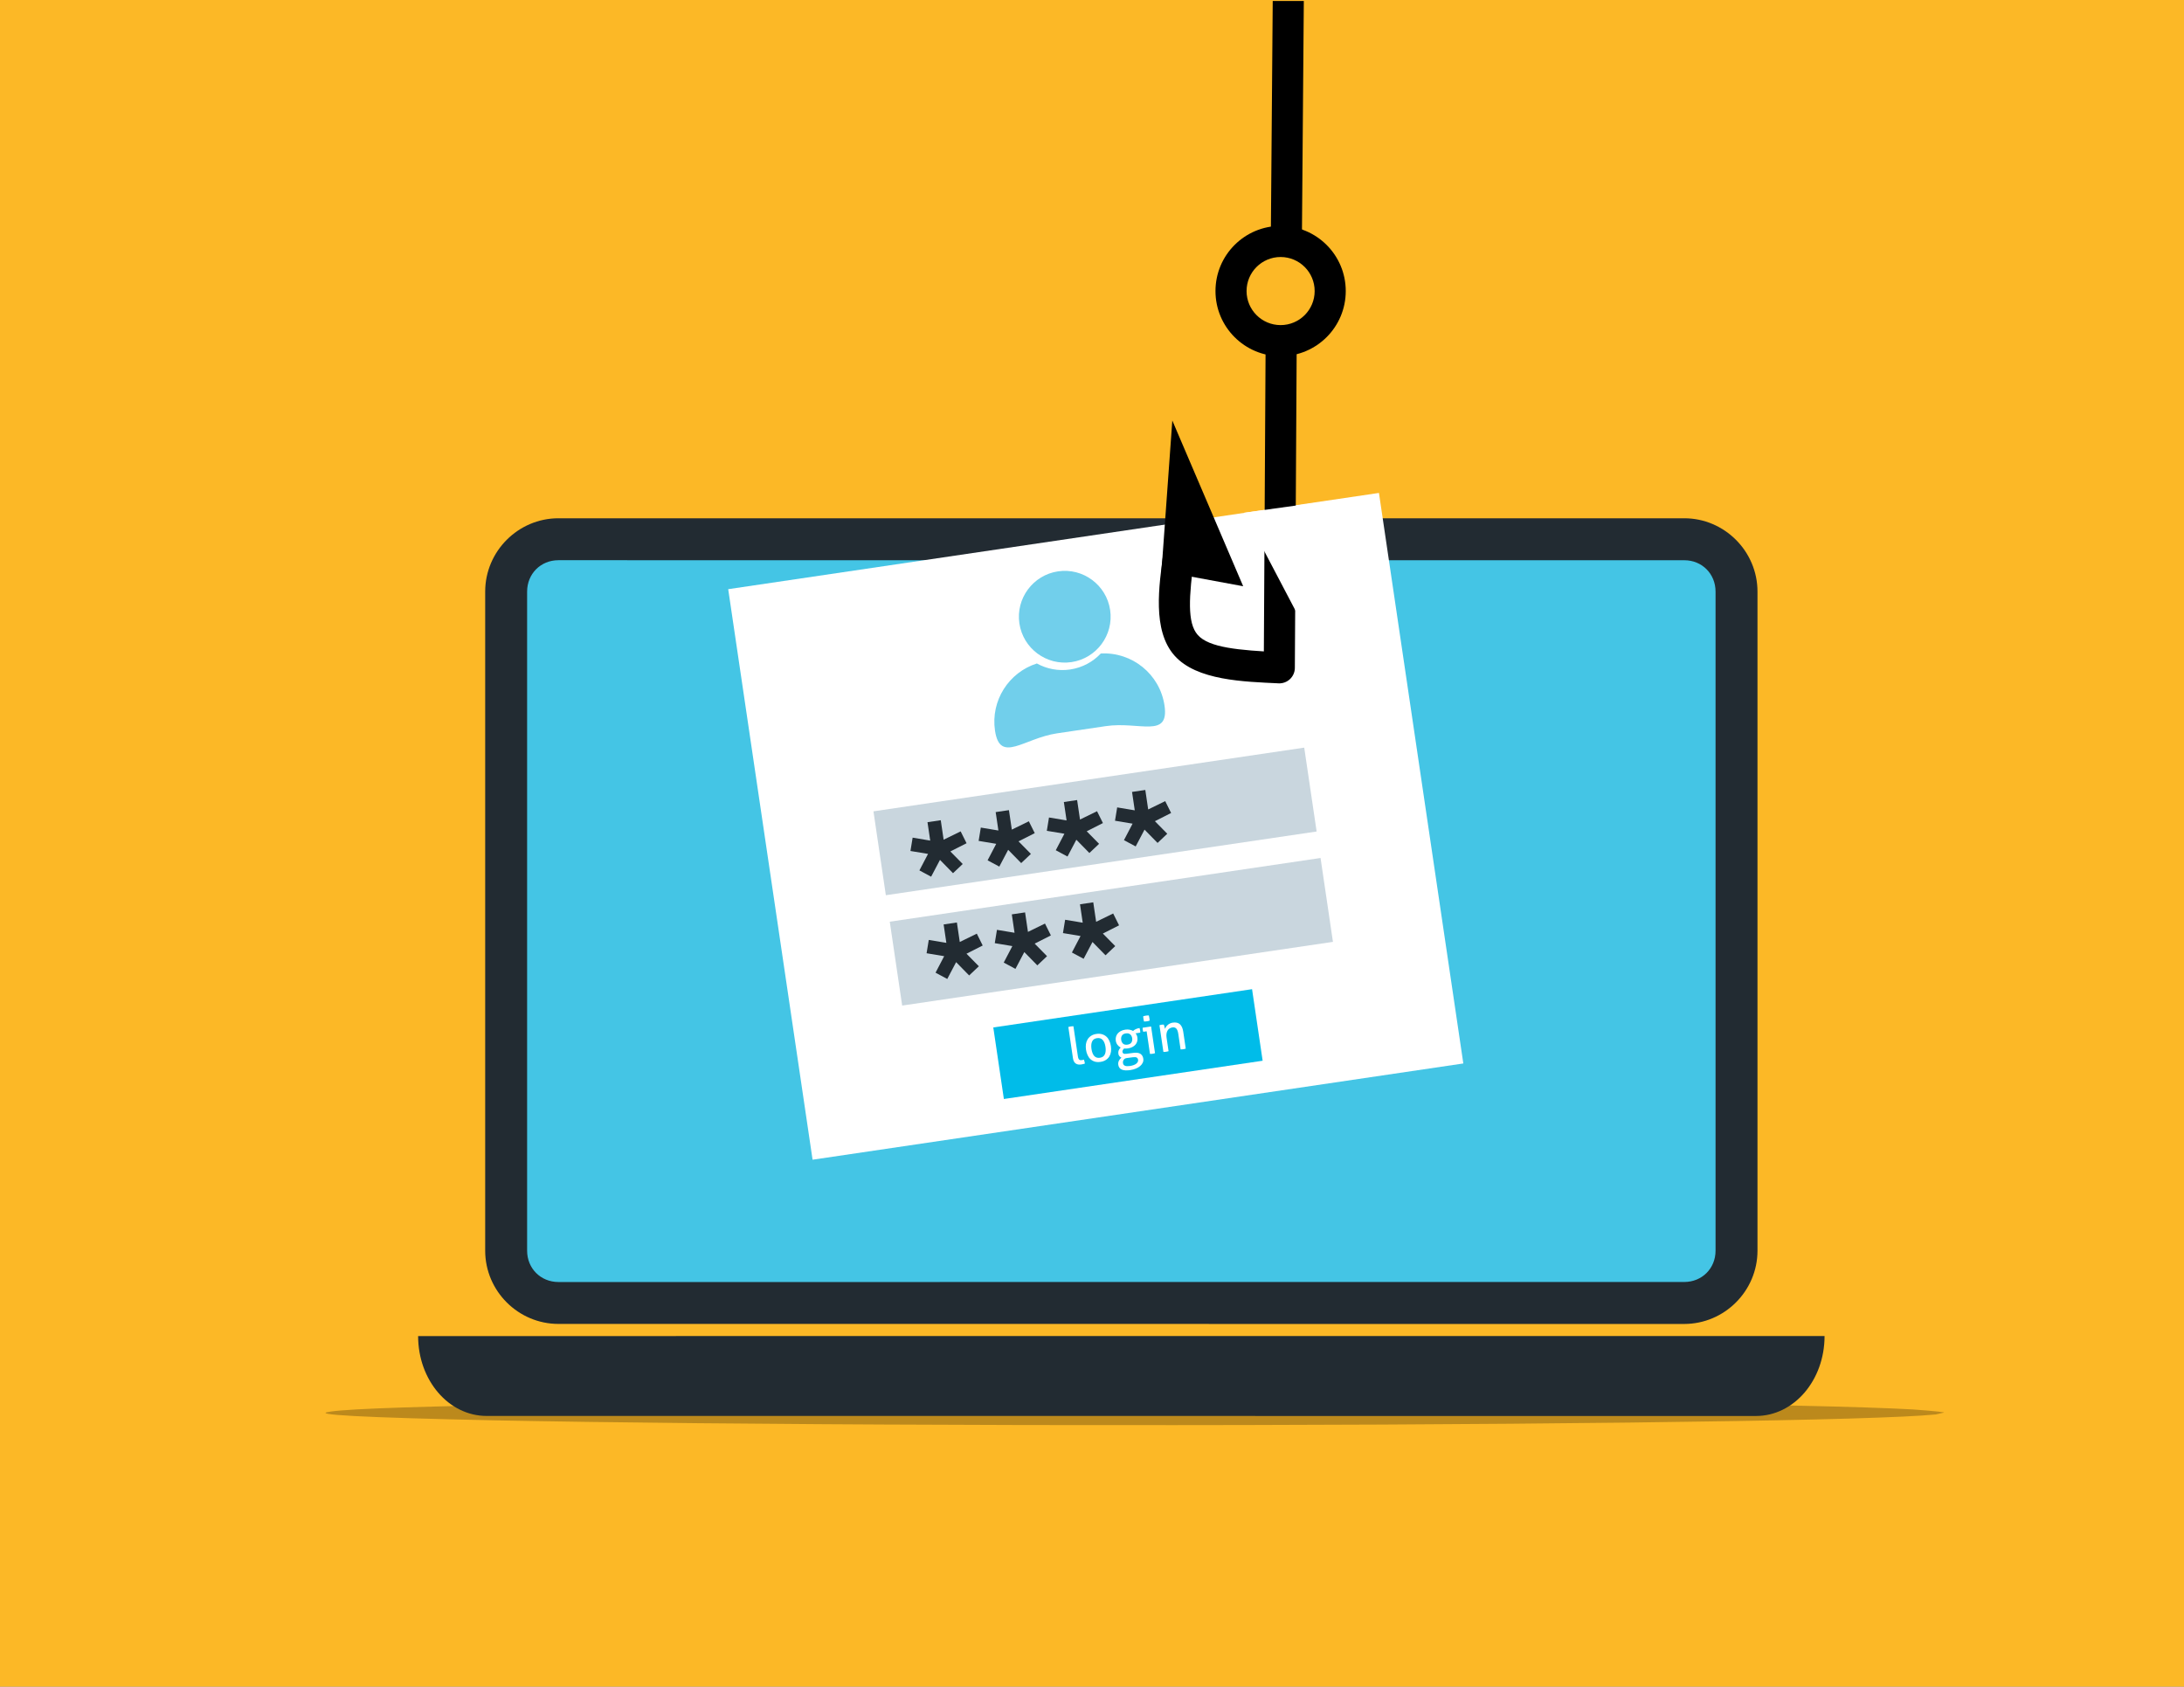 <?xml version="1.0" encoding="utf-8"?>
<svg xmlns="http://www.w3.org/2000/svg" xmlns:xlink="http://www.w3.org/1999/xlink" version= "1.1" width="1809px" height="1397px" viewBox="-260 224 1809 1397">
<rect x="-260" y="224" width="1809" height="1397" fill="#808080" stroke="none"/>
<g id="layer1">
<g style="fill:rgb(252,184,38); fill-opacity:1.0; stroke-linejoin: miter">
<path d="M-260.001,222.225C-260.472,222.225,-260.923,222.412,-261.256,222.744C-261.588,223.077,-261.775,223.528,-261.775,223.999L-261.774,1621.0C-261.774,1621.98,-260.98,1622.774,-260.0,1622.774L1549.001,1622.775C1549.472,1622.775,1549.923,1622.588,1550.255,1622.255C1550.588,1621.923,1550.775,1621.472,1550.775,1621.001L1550.774,224.0C1550.774,223.02,1549.98,222.226,1549.0,222.226L-260.001,222.225 Z"/>
</g>
<g style="fill:rgb(0,0,0); fill-opacity:0.255; stroke-linejoin: miter">
<path d="M1349.539,1394.137L1343.424,1395.529Q1324.102,1397.399,1271.7,1398.937Q1245.498,1399.705,1211.027,1400.39Q1198.96,1400.785,1089.006,1402.259Q994.605,1403.38,885.305,1403.908Q830.654,1404.172,772.278,1404.288Q745.419,1404.438,588.771,1404.303Q440.913,1403.822,417.86,1403.573Q364.964,1403.236,317.5,1402.771Q222.573,1401.842,149.374,1400.406Q-14.053,1396.93,13.64,1393.184Q25.812,1391.319,73.901,1389.742Q97.946,1388.955,130.97,1388.239Q142.403,1387.828,249.183,1386.271Q426.643,1383.972,679.668,1383.875Q806.18,1383.924,913.802,1384.523Q967.613,1384.823,1016.7,1385.26Q1135.288,1386.473,1153.339,1386.881Q1237.346,1388.168,1285.436,1389.744Q1309.481,1390.533,1324.546,1391.392Q1354.353,1393.607,1349.539,1394.137"/>
</g>
<g style="fill:rgb(68,197,229); fill-opacity:1.0; stroke-linejoin: miter">
<path d="M202.527,686.89C202.502,686.89,202.477,686.891,202.453,686.893L202.452,686.894C187.19,686.931,175.509,698.712,175.509,713.982L175.509,1259.898C175.509,1275.193,187.232,1286.913,202.524,1286.948L202.527,1286.95L1135.071,1286.915L1135.071,1286.916C1150.366,1286.915,1162.089,1275.194,1162.089,1259.898L1162.089,713.98C1162.089,698.708,1150.406,686.925,1135.138,686.925L1135.096,686.925C1135.089,686.925,1135.08,686.925,1135.067,686.925L202.527,686.89 Z"/>
</g>
<g style="fill:rgb(34,43,50); fill-opacity:1.0; stroke-linejoin: miter">
<path d="M202.527,653.261C169.199,653.261,141.877,680.652,141.878,713.98L141.878,1259.898C141.878,1293.225,169.2,1320.547,202.527,1320.547L1135.071,1320.582C1168.399,1320.548,1195.721,1293.225,1195.721,1259.899L1195.72,713.982C1195.721,680.655,1168.399,653.263,1135.071,653.263L202.527,653.297 Z M202.527,687.994L1135.071,688.028C1149.757,687.994,1160.986,699.29,1160.986,713.98L1160.986,1259.898C1160.986,1274.584,1149.757,1285.812,1135.071,1285.812L202.527,1285.846C187.841,1285.812,176.612,1274.583,176.612,1259.898L176.612,713.982C176.612,699.292,187.841,687.996,202.527,687.996 Z"/>
</g>
<g style="fill:rgb(0,0,0); fill-opacity:1.0; stroke-linejoin: miter">
<path d="M582.052,1344.469L755.546,1344.503C758.223,1344.469,760.378,1346.623,760.378,1349.303C760.378,1351.979,758.223,1354.136,755.546,1354.136L582.052,1354.17C579.375,1354.135,577.22,1351.981,577.22,1349.303C577.22,1346.627,579.375,1344.469,582.052,1344.469 Z"/>
</g>
<g style="fill:rgb(215,237,249); fill-opacity:1.0; stroke-linejoin: miter">
<path d="M787.989,1468.923L787.989,1468.924L787.989,1468.925L787.989,1468.923"/>
</g>
<g style="fill:rgb(255,183,159); fill-opacity:1.0; stroke-linejoin: miter">
<path d="M1078.416,1361.718L1078.416,1361.719L1078.416,1361.721L1078.416,1361.718"/>
</g>
<g style="fill:rgb(34,43,50); fill-opacity:1.0; stroke-linejoin: miter">
<path d="M86.324,1330.574C86.324,1367.237,111.642,1396.765,143.08,1396.765L1194.519,1396.801C1225.956,1396.766,1251.274,1367.242,1251.274,1330.574L86.324,1330.607 Z"/>
</g>
<g style="fill:rgb(255,255,255); fill-opacity:1.0; stroke-linejoin: miter">
<path d="M343.166,711.989L612.673,672.132L882.181,632.274Q917.124,868.548,952.066,1104.822L413.053,1184.537Q378.109,948.264,343.166,711.989"/>
</g>
<g>
<g style="fill:rgb(113,207,235); fill-opacity:1.0; stroke-linejoin: miter">
<path d="M651.799,765.261C645.274,772.165,636.489,777.019,626.384,778.514C616.532,779.971,606.948,778.01,598.833,773.533C575.601,780.9,560.472,804.225,564.153,829.114C568.24,856.743,587.979,835.469,615.605,831.383L655.96,825.417C683.587,821.329,708.641,835.979,704.555,808.349C700.7,782.288,677.598,763.836,651.799,765.261 Z"/>
</g>
<g style="fill:rgb(113,207,235); fill-opacity:1.0; stroke-linejoin: miter">
<path d="M627.502,772.399C648.227,769.334,662.592,749.978,659.527,729.251C656.462,708.526,637.109,694.158,616.384,697.223C595.66,700.288,581.293,719.644,584.358,740.369C587.425,761.095,606.779,775.464,627.502,772.399 Z"/>
</g>
</g>
<g>
<g style="fill:rgb(201,214,222); fill-opacity:1.0; stroke-linejoin: miter">
<path d="M463.471,895.999L641.879,869.615L820.288,843.231Q825.424,877.964,830.561,912.697Q652.153,939.082,473.745,965.468Q468.608,930.733,463.471,895.999"/>
</g>
<g>
<g>
<g style="fill:rgb(34,43,50); fill-opacity:1.0; stroke-linejoin: miter">
<path d="M508.238,904.978L510.493,920.224L495.929,917.795L494.124,928.831L508.688,931.259L501.544,944.917L511.249,950.125L518.585,936.21L529.376,947.215L537.416,939.611L527.172,929.213L540.601,922.415L535.712,912.599L521.611,919.496L519.224,903.353 Z"/>
</g>
</g>
<g>
<g style="fill:rgb(34,43,50); fill-opacity:1.0; stroke-linejoin: miter">
<path d="M564.714,896.626L566.969,911.872L552.405,909.443L550.6,920.478L565.164,922.907L558.02,936.564L567.725,941.773L575.061,927.858L585.853,938.863L593.892,931.259L583.648,920.86L597.077,914.063L592.189,904.247L578.087,911.144L575.7,895.001 Z"/>
</g>
</g>
<g>
<g style="fill:rgb(34,43,50); fill-opacity:1.0; stroke-linejoin: miter">
<path d="M621.19,888.274L623.445,903.52L608.881,901.091L607.077,912.126L621.64,914.554L614.496,928.212L624.202,933.421L631.537,919.506L642.329,930.511L650.369,922.907L640.125,912.508L653.553,905.711L648.665,895.895L634.564,902.792L632.176,886.649 Z"/>
</g>
</g>
<g>
<g style="fill:rgb(34,43,50); fill-opacity:1.0; stroke-linejoin: miter">
<path d="M677.667,879.921L679.921,895.167L665.357,892.739L663.553,903.774L678.117,906.202L670.972,919.86L680.678,925.069L688.013,911.154L698.805,922.159L706.845,914.555L696.601,904.156L710.03,897.359L705.141,887.543L691.04,894.439L688.653,878.296 Z"/>
</g>
</g>
</g>
</g>
<g>
<g style="fill:rgb(201,214,222); fill-opacity:1.0; stroke-linejoin: miter">
<path d="M476.989,987.403L833.805,934.635L844.079,1004.102L487.263,1056.872L476.989,987.403"/>
</g>
<g>
<g style="fill:rgb(34,43,50); fill-opacity:1.0; stroke-linejoin: miter">
<path d="M521.606,989.683L523.861,1004.929L509.297,1002.501L507.492,1013.536L522.056,1015.964L514.911,1029.622L524.617,1034.831L531.953,1020.916L542.744,1031.921L550.784,1024.317L540.54,1013.918L553.969,1007.121L549.08,997.305L534.979,1004.202L532.592,988.059 Z"/>
</g>
</g>
<g>
<g style="fill:rgb(34,43,50); fill-opacity:1.0; stroke-linejoin: miter">
<path d="M578.082,981.331L580.337,996.577L565.773,994.149L563.968,1005.184L578.532,1007.612L571.388,1021.27L581.093,1026.479L588.429,1012.564L599.221,1023.569L607.26,1015.965L597.016,1005.566L610.445,998.769L605.557,988.953L591.455,995.849L589.068,979.706 Z"/>
</g>
</g>
<g>
<g style="fill:rgb(34,43,50); fill-opacity:1.0; stroke-linejoin: miter">
<path d="M634.558,972.979L636.813,988.225L622.249,985.797L620.444,996.832L635.008,999.26L627.864,1012.918L637.569,1018.126L644.905,1004.212L655.697,1015.216L663.736,1007.612L653.492,997.214L666.921,990.416L662.033,980.6L647.932,987.497L645.544,971.354 Z"/>
</g>
</g>
</g>
<g>
<g style="fill:rgb(0,188,233); fill-opacity:1.0; stroke-linejoin: miter">
<path d="M562.741,1074.992L669.909,1059.144L777.077,1043.295Q781.459,1072.925,785.84,1102.554Q678.673,1118.403,571.505,1134.252Q567.124,1104.622,562.741,1074.992"/>
</g>
<g>
<g style="fill:rgb(255,255,255); fill-opacity:1.0; stroke-linejoin: miter">
<path d="M689.244,1065.199Q688.77,1065.269,688.13,1065.408Q687.489,1065.547,686.941,1065.716Q686.925,1066.203,686.971,1066.813Q687.061,1067.417,687.131,1067.891Q687.201,1068.366,687.333,1068.963Q687.423,1069.566,687.586,1070.071Q688.159,1070.075,688.812,1070.022Q689.465,1069.969,689.983,1069.893Q690.457,1069.823,691.097,1069.684Q691.694,1069.552,692.199,1069.389Q692.209,1068.859,692.163,1068.248Q692.073,1067.645,692.003,1067.171Q691.933,1066.696,691.801,1066.099Q691.712,1065.495,691.555,1065.034Q691.025,1065.024,690.372,1065.076Q689.719,1065.129,689.244,1065.199 Z M672.519,1079.922Q674.848,1079.578,676.166,1080.748Q677.479,1081.876,677.785,1083.946Q678.085,1085.972,677.155,1087.432Q676.225,1088.891,673.897,1089.236Q671.568,1089.58,670.256,1088.452Q668.986,1087.318,668.687,1085.291Q668.381,1083.222,669.304,1081.719Q670.191,1080.266,672.519,1079.922 Z M648.646,1083.849Q651.621,1083.409,653.363,1085.354Q655.098,1087.257,655.666,1091.095Q656.233,1094.932,655.129,1097.299Q654.025,1099.665,651.05,1100.105Q648.075,1100.545,646.333,1098.599Q644.634,1096.648,644.067,1092.81Q643.499,1088.972,644.603,1086.606Q645.671,1084.289,648.646,1083.849 Z M686.452,1075.218Q686.417,1075.576,686.444,1076.056Q686.465,1076.494,686.528,1076.925Q686.592,1077.356,686.705,1077.824Q686.812,1078.249,686.949,1078.581L689.752,1078.167L692.526,1096.923Q693.013,1096.939,693.623,1096.893Q694.19,1096.853,694.621,1096.789Q695.095,1096.719,695.693,1096.587Q696.247,1096.461,696.708,1096.304L693.437,1074.185 Z M711.384,1071.002Q710.048,1071.199,708.984,1071.753Q707.914,1072.264,707.141,1072.995Q706.361,1073.684,705.78,1074.518Q705.241,1075.347,704.919,1076.144Q704.81,1075.411,704.515,1074.309Q704.226,1073.25,704.001,1072.622Q703.514,1072.606,703.077,1072.627Q702.682,1072.641,702.208,1072.711Q701.734,1072.782,701.266,1072.895Q700.841,1073.002,700.379,1073.158L703.651,1095.278Q704.138,1095.294,704.748,1095.248Q705.358,1095.202,705.832,1095.131Q706.306,1095.061,706.904,1094.929Q707.458,1094.803,707.919,1094.647L706.261,1083.436Q705.962,1081.409,706.262,1079.867Q706.526,1078.373,707.211,1077.347Q707.897,1076.32,708.911,1075.73Q709.925,1075.139,711.133,1074.961Q713.202,1074.654,714.368,1075.98Q715.527,1077.263,715.979,1080.324L717.88,1093.174Q718.367,1093.19,718.977,1093.143Q719.544,1093.104,720.018,1093.034Q720.492,1092.964,721.09,1092.831Q721.687,1092.699,722.149,1092.542L720.076,1078.529Q719.445,1074.26,717.309,1072.329Q715.179,1070.441,711.384,1071.002 Z M626.986,1074.142Q626.512,1074.212,625.914,1074.345Q625.36,1074.471,624.899,1074.627L628.725,1100.498Q628.98,1102.223,629.626,1103.317Q630.273,1104.411,631.194,1104.98Q632.115,1105.549,633.238,1105.691Q634.361,1105.833,635.611,1105.648Q636.344,1105.54,637.194,1105.326Q638.05,1105.156,638.621,1104.851Q638.36,1103.083,637.749,1101.631Q637.416,1101.768,636.905,1101.888Q636.438,1102.001,636.049,1102.059Q635.489,1102.142,634.952,1102.089Q634.465,1102.073,634.02,1101.742Q633.624,1101.448,633.306,1100.79Q632.989,1100.132,632.81,1098.925L629.124,1074.002Q628.637,1073.986,628.027,1074.032Q627.46,1074.072,626.986,1074.142 Z M648.129,1080.356Q645.542,1080.739,643.736,1081.931Q641.929,1083.124,640.865,1084.868Q639.801,1086.611,639.467,1088.82Q639.176,1091.022,639.539,1093.479Q639.903,1095.937,640.862,1097.954Q641.778,1099.978,643.301,1101.339Q644.824,1102.7,646.899,1103.318Q648.966,1103.894,651.554,1103.511Q654.141,1103.128,655.947,1101.936Q657.76,1100.787,658.824,1099.043Q659.888,1097.3,660.222,1095.091Q660.514,1092.889,660.15,1090.431Q659.786,1087.974,658.827,1085.956Q657.911,1083.933,656.388,1082.572Q654.865,1081.211,652.791,1080.593Q650.716,1079.974,648.129,1080.356 Z M673.359,1100.329Q673.433,1100.318,673.507,1100.309L678.436,1099.668Q680.641,1099.386,681.562,1099.955Q682.484,1100.523,682.675,1101.817Q682.93,1103.542,681.162,1104.993Q679.387,1106.401,675.938,1106.911Q674.774,1107.083,673.756,1107.057Q672.789,1107.068,671.998,1106.788Q671.257,1106.545,670.78,1105.999Q670.303,1105.453,670.162,1104.504Q669.939,1102.995,670.771,1101.771Q671.53,1100.599,673.359,1100.329 Z M672.06,1076.817Q669.904,1077.136,668.312,1077.988Q666.719,1078.841,665.715,1080.091Q664.747,1081.292,664.353,1082.804Q663.96,1084.316,664.202,1085.955Q664.496,1087.938,665.594,1089.406Q666.686,1090.831,668.256,1091.612Q667.182,1092.696,666.621,1093.969Q666.104,1095.235,666.34,1096.83Q666.525,1098.081,667.256,1098.854Q667.937,1099.59,668.883,1100.023Q667.495,1101.065,666.757,1102.629Q666.012,1104.149,666.273,1105.917Q666.713,1108.892,669.246,1109.927Q671.778,1110.963,676.22,1110.306Q678.764,1109.93,680.88,1109.044Q682.959,1108.208,684.402,1106.937Q685.85,1105.709,686.545,1104.152Q687.247,1102.639,686.985,1100.871Q686.583,1098.154,684.629,1096.857Q682.675,1095.56,678.825,1096.041L673.077,1096.803Q671.13,1097.047,670.481,1096.526Q669.837,1096.049,669.722,1095.273Q669.601,1094.453,670.096,1093.631Q670.555,1092.858,671.108,1092.424Q672.588,1092.602,674.356,1092.34Q676.296,1092.053,677.852,1091.25Q679.414,1090.491,680.468,1089.277Q681.486,1088.113,681.922,1086.595Q682.358,1085.076,682.097,1083.308Q681.931,1082.187,681.545,1081.363Q681.158,1080.539,680.576,1079.876L684.456,1079.302Q684.466,1078.772,684.433,1078.248Q684.399,1077.724,684.329,1077.25Q684.182,1076.258,683.889,1075.465Q682.121,1075.726,680.725,1076.417Q679.323,1077.065,678.562,1077.883Q677.314,1077.186,675.636,1076.862Q674,1076.531,672.06,1076.817 Z"/>
</g>
</g>
</g>
<g style="fill:rgb(0,0,0); fill-opacity:1.0; stroke-linejoin: miter">
<path d="M819.946,224.82L794.194,224.82L792.671,413.99Q793.627,425.77,805.548,426.971Q817.239,425.891,818.422,414.199L819.946,224.82 Z"/>
</g>
<g style="fill:rgb(0,0,0); fill-opacity:1.0; stroke-linejoin: miter">
<path d="M746.778,465.067L746.778,465.068C746.778,494.863,770.933,519.018,800.729,519.019L800.729,519.02C830.525,519.019,854.68,494.864,854.68,465.068L854.68,465.069C854.68,435.271,830.525,411.116,800.729,411.116L800.729,411.118C770.933,411.116,746.778,435.27,746.778,465.067L746.778,465.068 M772.53,465.067L772.53,465.068C772.53,449.493,785.155,436.868,800.729,436.868L800.729,436.869C816.303,436.868,828.928,449.493,828.928,465.068L828.928,465.069C828.928,480.642,816.303,493.267,800.729,493.267L800.729,493.268C785.155,493.267,772.53,480.641,772.53,465.067 Z"/>
</g>
<g style="fill:rgb(0,0,0); fill-opacity:1.0; stroke-linejoin: miter">
<path d="M788.265,515.996L788.265,515.998L788.265,515.998L788.265,515.925L786.77,777.049L800.268,764.262C765.759,762.592,741.502,760.446,732.121,749.932L732.121,749.933C723.122,739.845,724.872,718.003,729.122,685.436C730.043,678.385,725.073,671.922,718.021,671.002C710.97,670.081,704.508,675.051,703.587,682.103L703.587,682.104C700.115,708.711,694.141,746.044,712.906,767.076L712.906,767.077C731.288,787.679,770.283,788.593,799.024,789.983C802.53,790.153,805.953,788.884,808.501,786.47C811.049,784.056,812.501,780.706,812.522,777.196L812.522,777.198L814.016,516.072L814.017,515.999L814.017,515.997C814.017,508.885,808.252,503.121,801.141,503.121C794.03,503.121,788.265,508.885,788.265,515.996 Z"/>
</g>
<g style="fill:rgb(0,0,0); fill-opacity:1.0; stroke-linejoin: miter">
<path d="M702.052,697.064L706.537,634.686L711.023,572.309Q740.369,640.931,769.716,709.552L702.052,697.064"/>
</g>
<g style="fill:rgb(255,255,255); fill-opacity:1.0; stroke-linejoin: miter">
<path d="M844.863,790.266L844.863,790.266Q842.206,714.677,839.548,639.089Q805.015,643.883,770.481,648.677L844.863,790.266"/>
</g>
</g>
</svg>